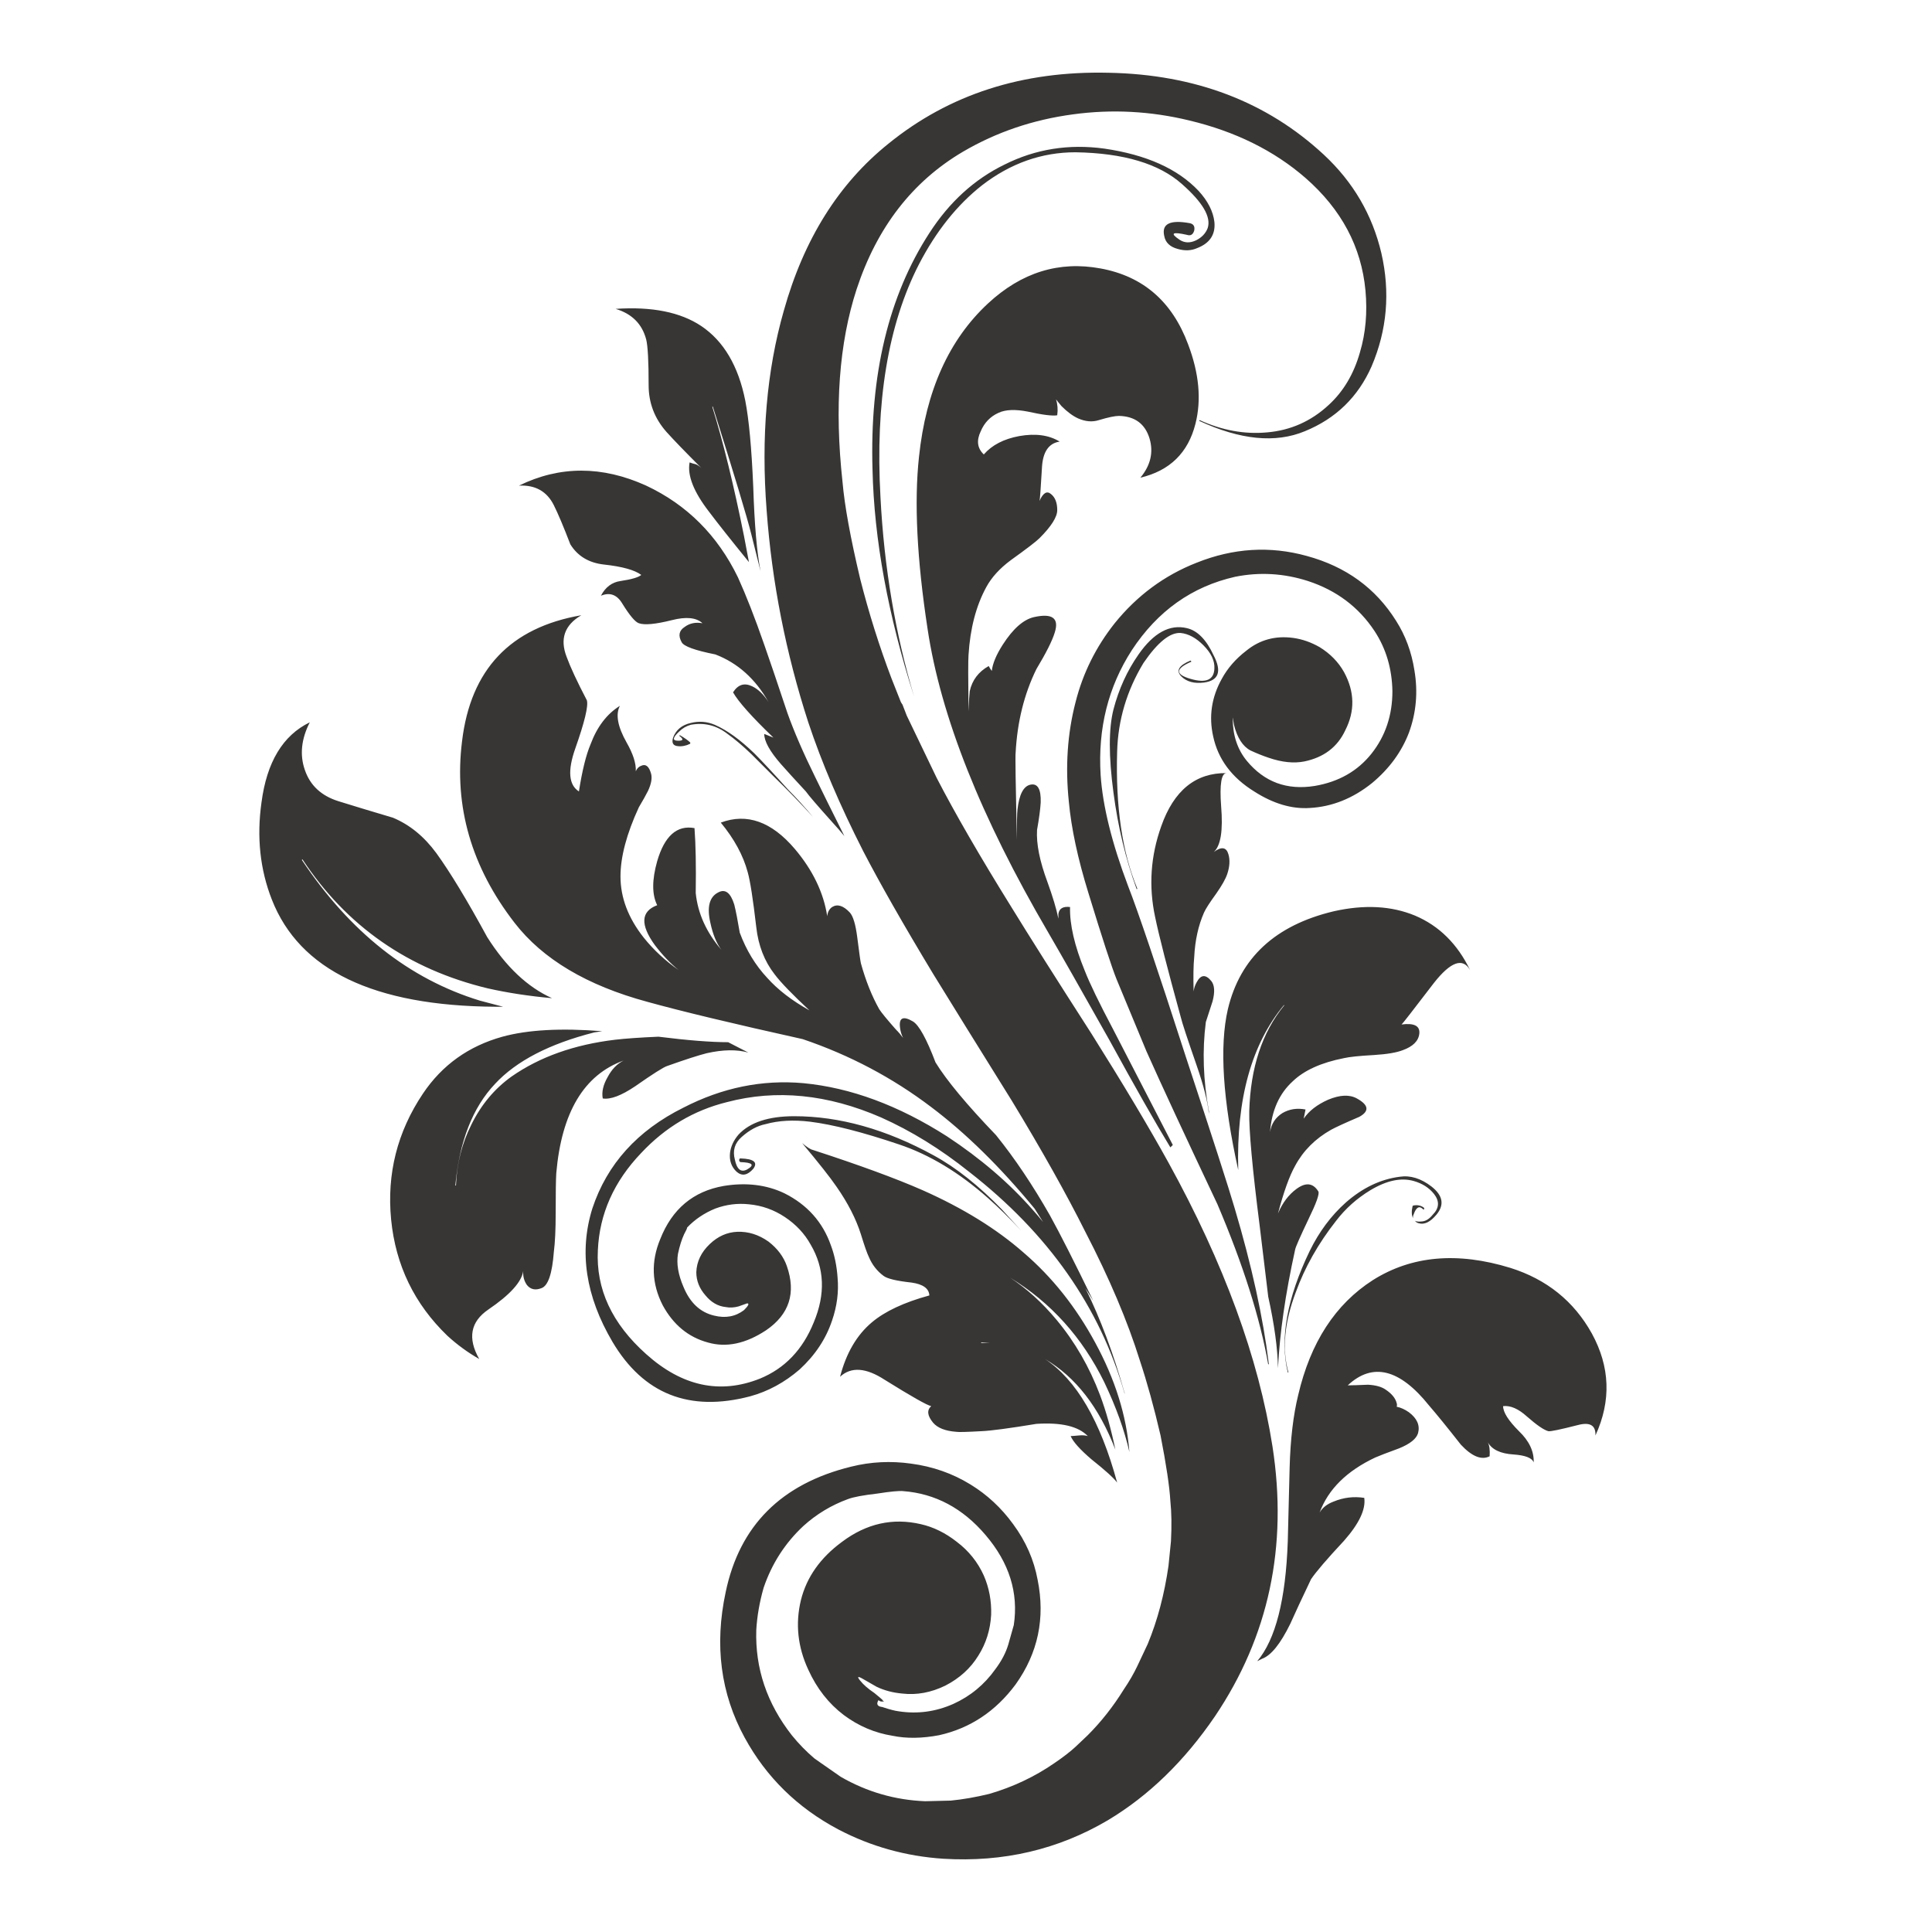 <?xml version="1.0" encoding="utf-8"?>
<!-- Generator: Adobe Illustrator 16.0.0, SVG Export Plug-In . SVG Version: 6.00 Build 0)  -->
<!DOCTYPE svg PUBLIC "-//W3C//DTD SVG 1.1//EN" "http://www.w3.org/Graphics/SVG/1.1/DTD/svg11.dtd">
<svg version="1.1" id="Layer_1" xmlns="http://www.w3.org/2000/svg" xmlns:xlink="http://www.w3.org/1999/xlink" x="0px" y="0px"
	 width="300px" height="300px" viewBox="0 0 300 300" enable-background="new 0 0 300 300" xml:space="preserve">
<g>
	<path fill-rule="evenodd" clip-rule="evenodd" fill="#383635" d="M247.74,222.901c0.064-1.584-0.852-2.12-2.754-1.613
		c-2.721,0.697-4.242,1.01-4.561,0.945c-0.697-0.185-1.803-0.945-3.318-2.276c-1.332-1.205-2.566-1.741-3.707-1.614
		c0,0.951,0.824,2.249,2.467,3.891c1.586,1.521,2.346,3.137,2.283,4.849c-0.254-0.698-1.299-1.107-3.137-1.234
		c-2.023-0.127-3.354-0.761-3.988-1.902c0.254,0.508,0.352,1.234,0.283,2.185c-1.264,0.634-2.75,0.029-4.463-1.803
		c-2.088-2.658-3.734-4.688-4.939-6.077c-4.561-5.7-8.768-6.744-12.629-3.135c0.633,0,1.678-0.035,3.135-0.099
		c1.199,0.063,2.121,0.317,2.75,0.761c0.951,0.635,1.521,1.332,1.713,2.093c0.063,0.186,0.063,0.38,0,0.565
		c0.633,0.127,1.268,0.415,1.9,0.858c1.262,0.951,1.74,2.023,1.424,3.228c-0.252,0.888-1.238,1.678-2.945,2.375
		c-1.902,0.697-3.135,1.171-3.707,1.424c-4.426,2.087-7.309,4.94-8.639,8.549c0.443-0.762,1.168-1.331,2.184-1.712
		c1.521-0.629,3.102-0.824,4.75-0.571c0.254,1.775-0.789,3.989-3.135,6.651c-2.658,2.848-4.371,4.844-5.131,5.984
		c-1.389,2.911-2.467,5.222-3.229,6.934c-1.521,3.103-2.975,4.905-4.369,5.413l-0.76,0.381c2.852-3.361,4.432-9.563,4.748-18.618
		c0.127-5.131,0.227-8.959,0.289-11.488c0.121-4.369,0.564-8.104,1.326-11.212c1.902-8.168,5.764-14.116,11.586-17.852
		c6.018-3.799,13.141-4.434,21.373-1.902c5.633,1.775,9.846,5.165,12.629,10.162C250.02,212.233,250.209,217.52,247.74,222.901z
		 M115.724,62.208c0.571,2.911,0.985,7.378,1.239,13.385c0.19,5.891,0.57,10.26,1.136,13.108l-1.424-5.695
		c-0.692-2.79-2.692-9.407-5.983-19.852H110.6c1.706,5.511,3.354,12.22,4.939,20.14l0.756,3.989
		c-2.784-3.424-4.842-6.018-6.174-7.792c-2.404-3.101-3.418-5.667-3.038-7.69c0.317,0.127,0.634,0.219,0.952,0.283
		c0.293,0.121,0.599,0.329,0.899,0.617c-2.571-2.571-4.393-4.456-5.459-5.649c-1.838-2.086-2.755-4.496-2.755-7.217
		c0-3.735-0.127-6.11-0.38-7.124c-0.634-2.41-2.214-3.989-4.744-4.75c5.632-0.38,10.064,0.507,13.292,2.663
		C112.369,52.962,114.652,56.825,115.724,62.208z M155.998,25.548c4.808-2.409,9.973-3.228,15.477-2.473
		c6.525,0.951,11.396,3.136,14.629,6.554c1.453,1.579,2.277,3.199,2.467,4.841c0.191,1.966-0.725,3.326-2.754,4.087
		c-0.889,0.375-1.867,0.409-2.945,0.098c-1.199-0.323-1.896-0.986-2.086-1.994c-0.445-1.903,0.887-2.571,3.988-2
		c0.57,0.133,0.789,0.513,0.662,1.141c-0.189,0.634-0.564,0.859-1.141,0.663c-2.277-0.507-2.656-0.253-1.135,0.761
		c0.76,0.507,1.613,0.542,2.564,0.093c0.881-0.438,1.486-1.072,1.803-1.897c0.566-1.712-0.76-3.989-3.988-6.836
		c-3.545-3.165-9.055-4.813-16.525-4.94c-5.257,0-10.098,1.707-14.531,5.13c-3.862,3.038-7.125,7.125-9.782,12.249
		c-4.813,9.373-6.808,21.437-5.983,36.188c0.564,10.889,2.311,21.206,5.222,30.959c-4.052-12.664-6.208-24.405-6.456-35.23
		c-0.444-14.757,2.501-27.011,8.83-36.758C147.416,31.37,151.312,27.825,155.998,25.548z M133.01,44.922
		c-2.72,8.357-3.453,18.33-2.184,29.916c0.317,3.672,1.233,8.704,2.755,15.102c1.332,5.251,2.946,10.382,4.842,15.385l1.429,3.608
		l0.093,0.19l0.19,0.283l0.663,1.711l4.657,9.69c2.848,5.505,6.708,12.186,11.586,20.037c2.72,4.432,6.864,10.986,12.438,19.661
		c4.939,7.852,8.929,14.531,11.967,20.036c8.611,15.638,13.996,30.331,16.145,44.067c2.404,15.518-0.57,29.479-8.922,41.883
		c-4.75,6.97-10.289,12.347-16.624,16.146c-7.724,4.559-16.243,6.554-25.547,5.989c-5.828-0.381-11.269-1.902-16.336-4.56
		c-6.334-3.36-11.177-8.105-14.531-14.25c-3.735-6.836-4.715-14.369-2.946-22.602c2.156-10.323,8.646-16.813,19.472-19.471
		c3.038-0.761,6.145-0.917,9.309-0.473c3.355,0.444,6.427,1.517,9.211,3.228c2.594,1.586,4.813,3.644,6.646,6.174
		c1.965,2.658,3.227,5.539,3.799,8.641c1.204,5.954,0.063,11.367-3.418,16.244c-3.102,4.179-7.062,6.807-11.875,7.885
		c-2.657,0.502-5.061,0.536-7.217,0.093c-2.784-0.444-5.314-1.522-7.597-3.229c-2.34-1.775-4.179-4.116-5.504-7.032
		c-1.649-3.545-2.029-7.153-1.142-10.825c0.888-3.545,3.009-6.554,6.364-9.021c3.798-2.854,7.879-3.771,12.249-2.756
		c1.965,0.444,3.833,1.36,5.603,2.756c1.839,1.389,3.234,3.13,4.179,5.222c0.825,1.896,1.205,3.926,1.142,6.075
		c-0.127,2.347-0.789,4.468-1.995,6.37c-1.204,1.96-2.911,3.511-5.13,4.652c-2.213,1.076-4.433,1.486-6.646,1.232
		c-1.458-0.127-2.784-0.473-3.989-1.043l-1.995-1.142c-0.951-0.57-1.142-0.507-0.571,0.19c0.507,0.635,1.234,1.262,2.185,1.902
		c0.697,0.565,1.106,0.917,1.233,1.044c0.063,0.126,0.161,0.219,0.282,0.282c-0.121,0-0.282,0-0.473,0
		c-0.063,0-0.19-0.063-0.38-0.19c-0.063,0-0.126,0.127-0.19,0.38c-0.063,0.381,0.19,0.601,0.761,0.663
		c1.142,0.38,1.995,0.605,2.565,0.669c2.911,0.443,5.73,0.063,8.451-1.142c2.663-1.205,4.847-3.009,6.554-5.412
		c0.95-1.269,1.613-2.531,1.993-3.799l0.859-3.037c0.756-5.004-0.697-9.662-4.369-13.968c-3.544-4.179-7.822-6.456-12.819-6.836
		c-0.634-0.063-1.966,0.063-3.995,0.38c-2.213,0.255-3.735,0.543-4.553,0.854c-2.6,0.951-4.911,2.346-6.935,4.18
		c-2.853,2.663-4.905,5.862-6.173,9.591c-0.634,2.219-1.014,4.403-1.141,6.555c-0.19,5.954,1.648,11.4,5.51,16.341
		c1.072,1.326,2.248,2.53,3.51,3.603l0.951,0.669c1.902,1.326,2.945,2.058,3.136,2.185c4.052,2.341,8.421,3.608,13.107,3.798
		l3.989-0.098c1.896-0.184,3.891-0.535,5.983-1.043c3.672-1.072,7.027-2.657,10.064-4.75c1.396-0.945,2.502-1.804,3.326-2.565
		c1.072-1.008,1.706-1.613,1.896-1.798c2.092-2.093,3.961-4.467,5.607-7.125c0.819-1.204,1.518-2.409,2.088-3.608l1.613-3.423
		c1.521-3.673,2.594-7.725,3.229-12.158l0.381-3.797c0.127-2.404,0.092-4.497-0.094-6.267c-0.125-2.219-0.633-5.603-1.521-10.163
		c-1.014-4.368-2.092-8.265-3.227-11.683c-1.902-6.075-4.715-12.728-8.457-19.945c-2.91-5.821-6.709-12.6-11.396-20.323
		c-5.441-8.739-9.528-15.321-12.249-19.755c-4.623-7.66-8.231-13.995-10.825-18.993c-3.614-7.096-6.462-13.771-8.548-20.042
		c-3.487-10.761-5.638-21.72-6.462-32.861c-0.887-11.396,0-21.749,2.663-31.052c3.101-11.085,8.514-19.725,16.238-25.928
		c9.436-7.667,20.832-11.338,34.194-11.021c13.418,0.254,24.566,4.497,33.426,12.728c4.559,4.242,7.533,9.338,8.93,15.287
		c1.395,6.081,0.887,11.938-1.518,17.575c-2.092,4.744-5.545,8.105-10.357,10.07c-4.555,1.896-10.029,1.36-16.428-1.614l0.098-0.104
		c3.482,1.591,6.963,2.219,10.445,1.902c3.67-0.311,6.871-1.741,9.592-4.271c2.281-2.092,3.896-4.813,4.842-8.167
		c0.887-2.975,1.17-6.174,0.857-9.592c-0.633-6.779-3.734-12.601-9.309-17.477c-4.877-4.243-10.889-7.217-18.047-8.929
		c-6.014-1.458-12.031-1.77-18.043-0.951c-6.208,0.83-11.902,2.755-17.096,5.799C141.686,28.176,136.175,35.295,133.01,44.922z
		 M163.977,62.012c0.246,0.761,0.311,1.585,0.189,2.473c-0.762,0.126-2.282-0.064-4.564-0.571c-1.96-0.381-3.482-0.317-4.555,0.19
		c-1.268,0.571-2.185,1.516-2.755,2.854c-0.698,1.453-0.536,2.657,0.473,3.608c1.269-1.458,3.106-2.41,5.511-2.854
		c2.53-0.444,4.623-0.155,6.266,0.859c-1.707,0.253-2.628,1.614-2.75,4.081c-0.189,3.291-0.316,5.003-0.38,5.13
		c0.565-1.268,1.17-1.614,1.804-1.049c0.629,0.507,0.951,1.332,0.951,2.473c0,1.078-0.922,2.53-2.755,4.363
		c-0.507,0.508-1.995,1.648-4.468,3.424c-1.706,1.269-2.974,2.657-3.799,4.179c-1.584,2.911-2.501,6.427-2.754,10.543
		c-0.063,0.761-0.063,3.672,0,8.738c0.063-1.585,0.127-2.628,0.19-3.136c0.38-1.706,1.36-3.009,2.945-3.896
		c0.127,0.253,0.288,0.507,0.479,0.761c0.127-1.141,0.691-2.501,1.705-4.081c1.586-2.467,3.2-3.897,4.842-4.278
		c2.854-0.634,3.933,0.162,3.235,2.375c-0.382,1.269-1.332,3.17-2.854,5.695c-1.896,3.862-2.974,8.202-3.228,13.015
		c-0.063,0.381,0,4.877,0.189,13.489c0-2.6,0.035-4.15,0.098-4.658c0.254-2.34,0.917-3.643,1.988-3.891
		c1.143-0.254,1.684,0.663,1.621,2.756c-0.064,1.078-0.254,2.496-0.57,4.271c-0.127,2.156,0.409,4.842,1.613,8.076
		c0.824,2.277,1.395,4.173,1.706,5.695c0-0.381,0-0.634,0-0.761c0.133-0.824,0.732-1.17,1.805-1.043
		c-0.063,2.726,0.696,6.012,2.282,9.88c0.762,1.96,2.248,5.032,4.461,9.211l9.217,17.857l-0.381,0.375
		c-2.346-3.863-5.51-9.431-9.498-16.717c-4.307-7.66-7.471-13.229-9.5-16.71c-10.444-17.857-16.681-33.559-18.705-47.104
		c-1.648-10.768-2.092-19.667-1.331-26.688c1.077-10.26,4.651-18.204,10.733-23.841c5.188-4.813,11.016-6.617,17.471-5.418
		c6.589,1.21,11.113,5.131,13.586,11.782c1.707,4.496,2.088,8.612,1.137,12.347c-1.137,4.496-3.988,7.28-8.549,8.358
		c1.584-1.902,2.058-3.931,1.424-6.082c-0.691-2.276-2.277-3.453-4.744-3.51c-0.634,0-1.678,0.219-3.136,0.657
		c-1.015,0.323-2.093,0.225-3.229-0.276c-0.823-0.381-1.677-1.015-2.563-1.903C164.512,62.681,164.223,62.335,163.977,62.012z
		 M208.707,104.374c1.648,3.038,1.705,6.046,0.189,9.021c-1.205,2.594-3.326,4.213-6.363,4.842
		c-1.648,0.323-3.482,0.127-5.512-0.565c-0.945-0.317-1.896-0.697-2.848-1.141c-1.197-0.634-2.057-1.96-2.564-3.989
		c-0.063-0.381-0.127-0.761-0.189-1.142c0,0.069,0,0.127,0,0.196c0,2.594,0.73,4.773,2.184,6.548
		c2.727,3.297,6.238,4.588,10.543,3.896c3.734-0.634,6.68-2.317,8.836-5.038c2.15-2.721,3.229-5.949,3.229-9.684
		c-0.063-3.481-0.98-6.583-2.756-9.303c-2.467-3.741-5.92-6.341-10.352-7.793c-3.736-1.199-7.504-1.423-11.305-0.663
		c-6.709,1.516-12.059,5.32-16.047,11.396c-3.672,5.695-5.291,12.157-4.848,19.379c0.317,4.807,1.74,10.571,4.277,17.281
		c1.516,3.862,4.496,12.664,8.928,26.406c4.18,12.657,6.711,20.509,7.598,23.553c2.658,8.923,4.428,16.999,5.314,24.215
		l-0.092,0.092c-1.268-7.216-3.896-15.512-7.885-24.879c-4.998-10.576-8.676-18.491-11.016-23.741l-4.652-11.212
		c-0.761-1.896-2.219-6.364-4.369-13.39c-1.648-5.32-2.657-10.035-3.037-14.151c-0.57-5.441-0.225-10.605,1.043-15.482
		c1.135-4.497,3.164-8.578,6.076-12.25c3.48-4.306,7.723-7.441,12.727-9.401c5.701-2.282,11.396-2.628,17.098-1.049
		c6.074,1.648,10.697,5.003,13.867,10.07c1.453,2.277,2.404,4.842,2.848,7.696c0.57,3.354,0.283,6.583-0.854,9.684
		c-1.141,2.974-3.043,5.574-5.699,7.793c-2.975,2.398-6.209,3.701-9.691,3.891c-2.783,0.19-5.666-0.663-8.639-2.565
		c-3.482-2.156-5.604-5.003-6.365-8.548c-0.697-3.101-0.252-6.081,1.332-8.928c0.889-1.643,2.15-3.102,3.799-4.37
		c2.088-1.706,4.525-2.375,7.309-1.994c1.395,0.196,2.756,0.669,4.088,1.43C206.551,101.497,207.818,102.788,208.707,104.374z
		 M176.796,101.618c2.34-3.355,4.843-4.715,7.499-4.081c1.648,0.375,3.043,1.804,4.18,4.271c1.268,2.467,0.76,3.862-1.516,4.179
		c-1.523,0.19-2.693-0.126-3.518-0.951c-0.881-0.882-0.408-1.706,1.43-2.467c0.121,0.127,0.156,0.19,0.092,0.19
		c-2.467,1.078-2.502,1.965-0.092,2.657c2.404,0.703,3.637,0.161,3.699-1.614c0.064-1.199-0.506-2.403-1.711-3.609
		c-1.135-1.141-2.311-1.775-3.51-1.902c-1.648-0.127-3.58,1.43-5.793,4.658c-2.6,4.306-3.96,8.899-4.087,13.771
		c-0.253,8.548,0.79,15.639,3.136,21.275l-0.098,0.093c-1.707-4.687-2.911-9.684-3.609-15.004c-0.754-5.632-0.754-9.943,0-12.917
		C173.724,107.002,175.02,104.154,176.796,101.618z M188.475,132.301c1.205-0.888,1.965-0.761,2.281,0.375
		c0.254,0.888,0.191,1.902-0.189,3.038c-0.254,0.761-0.824,1.775-1.713,3.043c-1.008,1.39-1.643,2.37-1.895,2.946
		c-0.889,2.023-1.396,4.334-1.523,6.929c-0.127,1.267-0.154,3.042-0.092,5.32c0.063-0.507,0.219-0.98,0.473-1.424
		c0.635-1.205,1.395-1.268,2.277-0.189c0.506,0.633,0.576,1.678,0.195,3.135c-0.254,0.818-0.605,1.896-1.049,3.229
		c-0.57,4.433-0.408,9.05,0.479,13.862v0.381c-0.191-1.896-0.824-4.397-1.902-7.499c-1.453-4.18-2.277-6.682-2.467-7.506
		c-2.092-7.597-3.418-12.791-3.988-15.574c-1.016-4.75-0.699-9.436,0.951-14.059c1.959-5.574,5.348-8.324,10.156-8.26
		c-0.818,0-1.107,1.707-0.854,5.131C189.932,128.969,189.553,131.344,188.475,132.301z M199.396,156.038
		c-5.061,6.081-7.436,14.629-7.123,25.645c-2.404-10.889-2.941-19.218-1.609-24.977c1.896-7.977,7.373-13.044,16.428-15.2
		c4.75-1.072,8.957-0.854,12.629,0.668c3.736,1.58,6.588,4.398,8.549,8.45c-1.135-1.96-3.004-1.296-5.602,1.995
		c-3.293,4.306-4.971,6.461-5.033,6.461c1.961-0.253,2.881,0.22,2.756,1.424c-0.127,1.142-0.986,1.994-2.564,2.565
		c-0.951,0.374-2.439,0.628-4.469,0.755c-2.275,0.127-3.826,0.288-4.65,0.479c-3.547,0.697-6.203,1.896-7.979,3.608
		c-2.086,1.901-3.262,4.524-3.516,7.88c0.189-1.263,0.824-2.243,1.9-2.94c1.08-0.634,2.279-0.824,3.609-0.57l-0.283,1.424
		c0.82-1.205,2.088-2.185,3.799-2.945c1.834-0.762,3.32-0.824,4.463-0.19c1.838,1.015,1.965,1.966,0.381,2.848
		c-2.221,0.951-3.674,1.619-4.371,2c-2.473,1.389-4.34,3.257-5.602,5.603c-0.889,1.579-1.775,4.053-2.664,7.407
		c0.697-1.648,1.648-2.91,2.854-3.799c1.453-1.078,2.594-0.951,3.418,0.382c0.191,0.38-0.316,1.803-1.521,4.271
		c-1.326,2.789-2.023,4.369-2.086,4.75c-1.521,6.899-2.404,13.043-2.664,18.428c-0.057-3.106-0.564-6.808-1.516-11.113l-1.33-11.021
		c-1.137-8.925-1.678-14.844-1.615-17.761c0.189-6.772,1.994-12.249,5.412-16.428V156.038z M88.563,84.527
		c-1.072-2.79-1.931-4.819-2.565-6.081c-1.072-2.15-2.882-3.165-5.413-3.038c6.329-3.101,12.917-3.101,19.754,0
		c6.335,2.975,11.084,7.724,14.249,14.243c1.262,2.784,2.628,6.266,4.082,10.451c0.824,2.34,2.028,5.885,3.608,10.634
		c1.015,2.848,2.438,6.139,4.277,9.874c1.015,2.092,2.53,5.165,4.56,9.217c-0.57-0.697-1.205-1.424-1.902-2.185
		c-2.277-2.537-3.638-4.116-4.082-4.75c-1.648-1.775-2.945-3.199-3.896-4.277c-1.706-1.96-2.564-3.51-2.564-4.652l1.423,0.571
		c-3.354-3.228-5.441-5.568-6.266-7.026c0.761-1.205,1.741-1.522,2.945-0.951c0.945,0.444,1.804,1.268,2.565,2.467
		c-2.029-3.608-4.784-6.076-8.266-7.407c-3.165-0.628-4.905-1.262-5.223-1.896c-0.571-1.015-0.415-1.81,0.473-2.375
		c0.761-0.571,1.677-0.761,2.755-0.571c-0.951-0.888-2.53-1.043-4.75-0.479c-2.531,0.634-4.243,0.796-5.13,0.479
		c-0.565-0.19-1.423-1.205-2.559-3.038c-0.824-1.395-1.931-1.804-3.326-1.233c0.697-1.332,1.706-2.093,3.038-2.283
		c1.712-0.254,2.79-0.571,3.228-0.945c-1.009-0.761-2.94-1.303-5.793-1.614C91.445,87.404,89.704,86.36,88.563,84.527z
		 M91.128,108.743c0.253,0.888-0.352,3.383-1.804,7.5c-1.205,3.423-1.015,5.637,0.57,6.651c0.507-3.228,1.106-5.666,1.804-7.309
		c1.015-2.727,2.53-4.721,4.559-5.983c-0.697,1.326-0.351,3.228,1.043,5.695c1.015,1.775,1.487,3.263,1.424,4.461
		c0.19-0.438,0.473-0.726,0.854-0.853c0.697-0.317,1.204,0.092,1.521,1.233c0.19,0.697,0.029,1.585-0.473,2.664
		c-0.317,0.634-0.79,1.487-1.43,2.559c-1.896,4.116-2.847,7.696-2.847,10.733c0,3.297,1.205,6.461,3.608,9.499
		c1.522,1.902,3.326,3.574,5.413,5.032c-1.262-1.015-2.496-2.311-3.701-3.891c-2.277-3.164-2.156-5.228,0.38-6.173
		c-0.824-1.648-0.824-3.926,0-6.842c1.141-3.919,3.073-5.631,5.793-5.13c0.19,2.537,0.254,5.892,0.19,10.07
		c0.317,3.165,1.643,6.11,3.989,8.836c-0.761-1.015-1.332-2.41-1.712-4.185c-0.57-2.467-0.155-4.052,1.234-4.744
		c1.078-0.571,1.902,0.063,2.473,1.896c0.254,1.015,0.536,2.473,0.854,4.369c1.014,2.721,2.438,5.066,4.277,7.027
		c1.643,1.838,3.827,3.516,6.548,5.037c-2.657-2.473-4.461-4.34-5.412-5.604c-1.58-2.028-2.531-4.466-2.848-7.314
		c-0.507-4.369-0.951-7.217-1.332-8.548c-0.698-2.6-2.087-5.159-4.179-7.695c4.058-1.521,7.885-0.155,11.494,4.087
		c2.784,3.291,4.467,6.772,5.032,10.444c0.063-0.634,0.316-1.107,0.761-1.423c0.824-0.508,1.74-0.22,2.755,0.858
		c0.507,0.565,0.888,1.833,1.142,3.799c0.311,2.467,0.507,3.828,0.571,4.081c0.755,2.721,1.706,5.096,2.847,7.124
		c0.317,0.502,1.17,1.551,2.565,3.13c0.444,0.444,0.818,0.889,1.142,1.332c-0.26-0.508-0.415-1.043-0.479-1.614
		c-0.19-1.521,0.479-1.838,1.995-0.951c0.951,0.571,2.121,2.692,3.516,6.364c1.706,2.784,4.842,6.554,9.4,11.303
		c2.912,3.608,5.695,7.759,8.359,12.439c1.579,2.854,3.826,7.286,6.744,13.298l-1.24-1.994c2.346,4.751,4.369,10.162,6.082,16.243
		c0.063,0.064,0.063,0.093,0,0.093c-3.799-13.361-11.84-24.821-24.124-34.384c-4.433-3.544-8.992-6.358-13.679-8.45
		c-8.294-3.607-16.272-4.398-23.933-2.375c-5.13,1.269-9.557,3.896-13.298,7.886c-4.243,4.433-6.49,9.465-6.739,15.097
		c-0.317,6.018,2.179,11.401,7.5,16.146c5.574,5.002,11.465,6.271,17.667,3.805c3.862-1.585,6.646-4.497,8.358-8.739
		c1.833-4.369,1.678-8.393-0.478-12.064c-0.945-1.706-2.277-3.13-3.989-4.271c-1.706-1.143-3.574-1.806-5.603-1.996
		c-1.77-0.189-3.511,0.029-5.223,0.663c-1.706,0.698-3.165,1.678-4.37,2.946c0,0.126-0.155,0.473-0.472,1.044
		c-0.381,0.823-0.698,1.839-0.952,3.037c-0.253,1.521,0.035,3.234,0.854,5.13c1.014,2.468,2.6,3.955,4.75,4.462
		c1.775,0.443,3.326,0.161,4.657-0.854c0.692-0.697,0.854-1.043,0.473-1.043c-0.507,0.19-0.951,0.346-1.332,0.473
		c-0.698,0.19-1.36,0.225-1.995,0.098c-1.205-0.127-2.248-0.731-3.13-1.804c-0.951-1.078-1.429-2.283-1.429-3.608
		c0.063-1.648,0.761-3.106,2.092-4.369c1.262-1.205,2.692-1.839,4.271-1.903c1.712-0.063,3.326,0.444,4.848,1.522
		c1.39,1.072,2.34,2.34,2.848,3.799c1.458,4.179,0.38,7.506-3.228,9.972c-3.17,2.087-6.173,2.722-9.027,1.896
		c-3.038-0.824-5.378-2.755-7.026-5.793c-1.712-3.354-1.833-6.772-0.38-10.255c1.839-4.686,5.13-7.441,9.88-8.266
		c3.481-0.565,6.617-0.184,9.401,1.142c3.545,1.775,5.949,4.468,7.216,8.076c0.571,1.515,0.917,3.192,1.043,5.031
		c0.197,2.214-0.092,4.433-0.853,6.646c-0.952,2.853-2.628,5.384-5.032,7.598c-2.346,2.028-4.912,3.417-7.695,4.178
		c-9.43,2.474-16.555-0.345-21.368-8.449c-4.179-7.09-5.223-13.99-3.136-20.706c2.282-6.898,6.998-12.121,14.151-15.672
		c6.018-3.101,12.22-4.369,18.618-3.799c7.344,0.698,14.785,3.453,22.319,8.266c5.188,3.418,9.62,7.217,13.292,11.396
		c0.571,0.635,1.113,1.27,1.615,1.903l-1.326-2.094c-5.32-6.455-10.669-11.712-16.054-15.765
		c-6.012-4.559-12.664-8.075-19.944-10.543c-10.825-2.402-18.867-4.334-24.124-5.793c-9.372-2.535-16.237-6.617-20.607-12.254
		c-6.715-8.669-9.436-18.077-8.168-28.204c1.326-11.143,7.5-17.667,18.521-19.57c-2.6,1.521-3.36,3.678-2.282,6.462
		C88.563,103.584,89.607,105.832,91.128,108.743z M116.675,117.101c-1.39-1.332-2.629-2.375-3.701-3.136
		c-1.712-1.332-3.608-1.804-5.701-1.423c-0.698,0.19-1.296,0.542-1.804,1.043c-0.952,0.888-1.078,1.366-0.381,1.424
		c1.015,0.069,1.142-0.185,0.381-0.761l0.098-0.092c0.755,0.444,1.297,0.824,1.614,1.141v0.185c-0.634,0.322-1.269,0.449-1.903,0.38
		c-0.761-0.058-1.014-0.501-0.761-1.326c0.444-1.199,1.36-1.96,2.755-2.277c1.269-0.317,2.502-0.225,3.707,0.283
		c1.896,0.824,3.954,2.311,6.173,4.461c1.263,1.268,3.003,3.135,5.223,5.603c1.268,1.268,2.565,2.698,3.891,4.277
		c-1.896-2.086-3.954-4.208-6.173-6.364C118.577,118.997,117.436,117.856,116.675,117.101z M125.794,174.178
		c-2.594-0.317-4.905-0.185-6.934,0.381c-1.262,0.253-2.502,0.922-3.701,1.994c-1.078,0.95-1.424,2.121-1.049,3.516
		c0.317,1.522,0.951,2.029,1.902,1.522c1.205-0.698,0.853-1.078-1.043-1.142c-0.127-0.063-0.19-0.161-0.19-0.283
		c0-0.195,0.063-0.288,0.19-0.288c2.087,0.064,2.75,0.601,1.995,1.615c-0.888,1.014-1.741,1.17-2.565,0.472
		c-0.824-0.755-1.17-1.74-1.043-2.939c0.121-1.015,0.565-1.965,1.326-2.854c1.775-1.896,4.657-2.847,8.646-2.847
		c7.026,0,14.244,2.022,21.651,6.081c3.481,1.896,7.026,4.714,10.64,8.449c0.825,0.889,1.805,1.966,2.941,3.229
		c-1.834-1.959-3.546-3.638-5.125-5.031c-4.497-3.99-9.12-6.773-13.869-8.359C133.927,175.792,129.339,174.621,125.794,174.178z
		 M126.174,178.547c7.217,2.346,12.917,4.433,17.097,6.271c6.266,2.784,11.489,6.013,15.667,9.684
		c4.433,3.799,8.139,8.456,11.114,13.961c3.101,5.701,4.876,11.367,5.32,17.005c-0.761-3.355-2.058-6.97-3.897-10.831
		c-3.418-6.964-8.295-12.376-14.623-16.238c2.594,1.712,5.004,3.892,7.217,6.555c2.848,3.418,5.096,7.31,6.744,11.678
		c0.951,2.536,1.74,5.354,2.375,8.456c-2.531-6.589-6.174-11.274-10.924-14.06c4.877,3.229,8.611,9.627,11.206,19.189
		c-0.507-0.697-1.833-1.901-3.989-3.614c-1.775-1.516-2.848-2.721-3.229-3.608c0.128,0,0.542-0.028,1.234-0.093
		c0.57-0.063,1.043-0.028,1.424,0.093c-1.452-1.516-4.115-2.149-7.978-1.896c-4.243,0.697-7.09,1.077-8.549,1.135
		c-2.276,0.127-3.574,0.161-3.89,0.098c-1.712-0.127-2.911-0.599-3.609-1.423c-0.887-1.078-0.985-1.932-0.288-2.565
		c-0.634-0.127-3.038-1.486-7.217-4.087c-2.911-1.896-5.222-2.059-6.934-0.472c0.951-3.673,2.6-6.491,4.939-8.451
		c2.029-1.712,5.003-3.106,8.929-4.179c-0.063-1.078-0.979-1.741-2.755-1.995c-2.34-0.254-3.799-0.604-4.37-1.049
		c-1.015-0.755-1.775-1.741-2.276-2.94c-0.254-0.507-0.669-1.676-1.233-3.515c-0.761-2.403-2.03-4.877-3.799-7.407
		c-0.951-1.395-2.727-3.644-5.321-6.745C125.321,178.138,125.857,178.483,126.174,178.547z M116.203,163.444
		c-1.775-0.501-3.925-0.473-6.462,0.098c-1.262,0.317-3.32,0.98-6.173,1.995c-0.565,0.19-2.214,1.233-4.935,3.136
		c-2.155,1.452-3.833,2.087-5.037,1.896c-0.191-1.015,0.068-2.121,0.761-3.326c0.634-1.199,1.458-2.052,2.472-2.56
		c-6.144,2.214-9.625,8.041-10.45,17.473c-0.064,1.014-0.093,3.071-0.093,6.172c0,2.6-0.098,4.623-0.288,6.082
		c-0.254,3.354-0.882,5.222-1.896,5.603c-0.951,0.381-1.712,0.226-2.283-0.479c-0.438-0.629-0.634-1.354-0.571-2.179
		c-0.248,1.706-2.058,3.701-5.412,5.983c-2.785,1.896-3.257,4.461-1.424,7.688c-1.769-1.014-3.418-2.212-4.939-3.608
		c-5.125-4.934-8.041-10.951-8.739-18.041c-0.691-7.096,0.951-13.615,4.94-19.564c2.98-4.438,7.096-7.378,12.347-8.836
		c3.925-1.077,9.09-1.36,15.482-0.853l-1.233,0.189c-6.969,1.775-12.093,4.433-15.391,7.978c-3.481,3.673-5.533,8.923-6.173,15.765
		c0.063,0.063,0.098,0.063,0.098,0c0.126-3.354,0.916-6.489,2.375-9.4c1.522-3.107,3.608-5.603,6.272-7.506
		c4.363-3.037,9.712-4.939,16.047-5.7c1.585-0.185,3.828-0.346,6.745-0.473c4.559,0.571,8.168,0.854,10.825,0.854L116.203,163.444z
		 M152.384,208.562l1.333-0.099h-1.333C152.32,208.527,152.32,208.562,152.384,208.562z M212.787,184.818
		c-2.086,1.263-3.861,2.847-5.314,4.744c-2.791,3.551-4.877,7.251-6.271,11.113c-1.77,4.687-2.15,8.837-1.135,12.445h-0.1
		c-1.262-5.257-0.125-11.558,3.418-18.901c1.459-2.975,3.326-5.476,5.604-7.505c2.6-2.277,5.385-3.608,8.357-3.988
		c1.648-0.255,3.297,0.253,4.941,1.521c1.775,1.395,2.029,2.848,0.76,4.369c-0.951,1.142-1.867,1.585-2.754,1.326
		c-0.256-0.063-0.445-0.185-0.572-0.381c0.191,0.132,0.572,0.161,1.143,0.099c0.57-0.064,1.105-0.409,1.613-1.044
		c1.014-1.015,1.078-2.093,0.191-3.228c-0.762-0.952-1.805-1.62-3.137-2C217.57,182.824,215.324,183.296,212.787,184.818z
		 M219.342,187.285l0.098-0.093c0.697-0.126,1.268,0,1.707,0.382c0,0.253-0.064,0.316-0.186,0.189
		c-0.57-0.571-1.049-0.317-1.43,0.755c-0.127,0.254-0.156,0.479-0.092,0.669C219.186,188.744,219.156,188.11,219.342,187.285z
		 M46.87,133.528c7.471,11.211,16.682,18.491,27.64,21.847l3.608,0.951h-1.24c-18.803-0.127-30.36-5.667-34.66-16.624
		c-1.839-4.681-2.375-9.718-1.614-15.096c0.818-6.271,3.32-10.417,7.499-12.445c-1.325,2.594-1.585,5.067-0.761,7.413
		c0.824,2.403,2.565,4.012,5.229,4.842c2.213,0.691,5.032,1.544,8.45,2.559c2.594,1.084,4.842,2.917,6.744,5.511
		c2.15,2.975,4.778,7.314,7.88,13.016c2.917,4.617,6.272,7.787,10.07,9.493c-3.544-0.316-6.871-0.824-9.972-1.521
		c-12.347-2.974-21.938-9.655-28.78-20.036L46.87,133.528z"/>
</g>
</svg>
